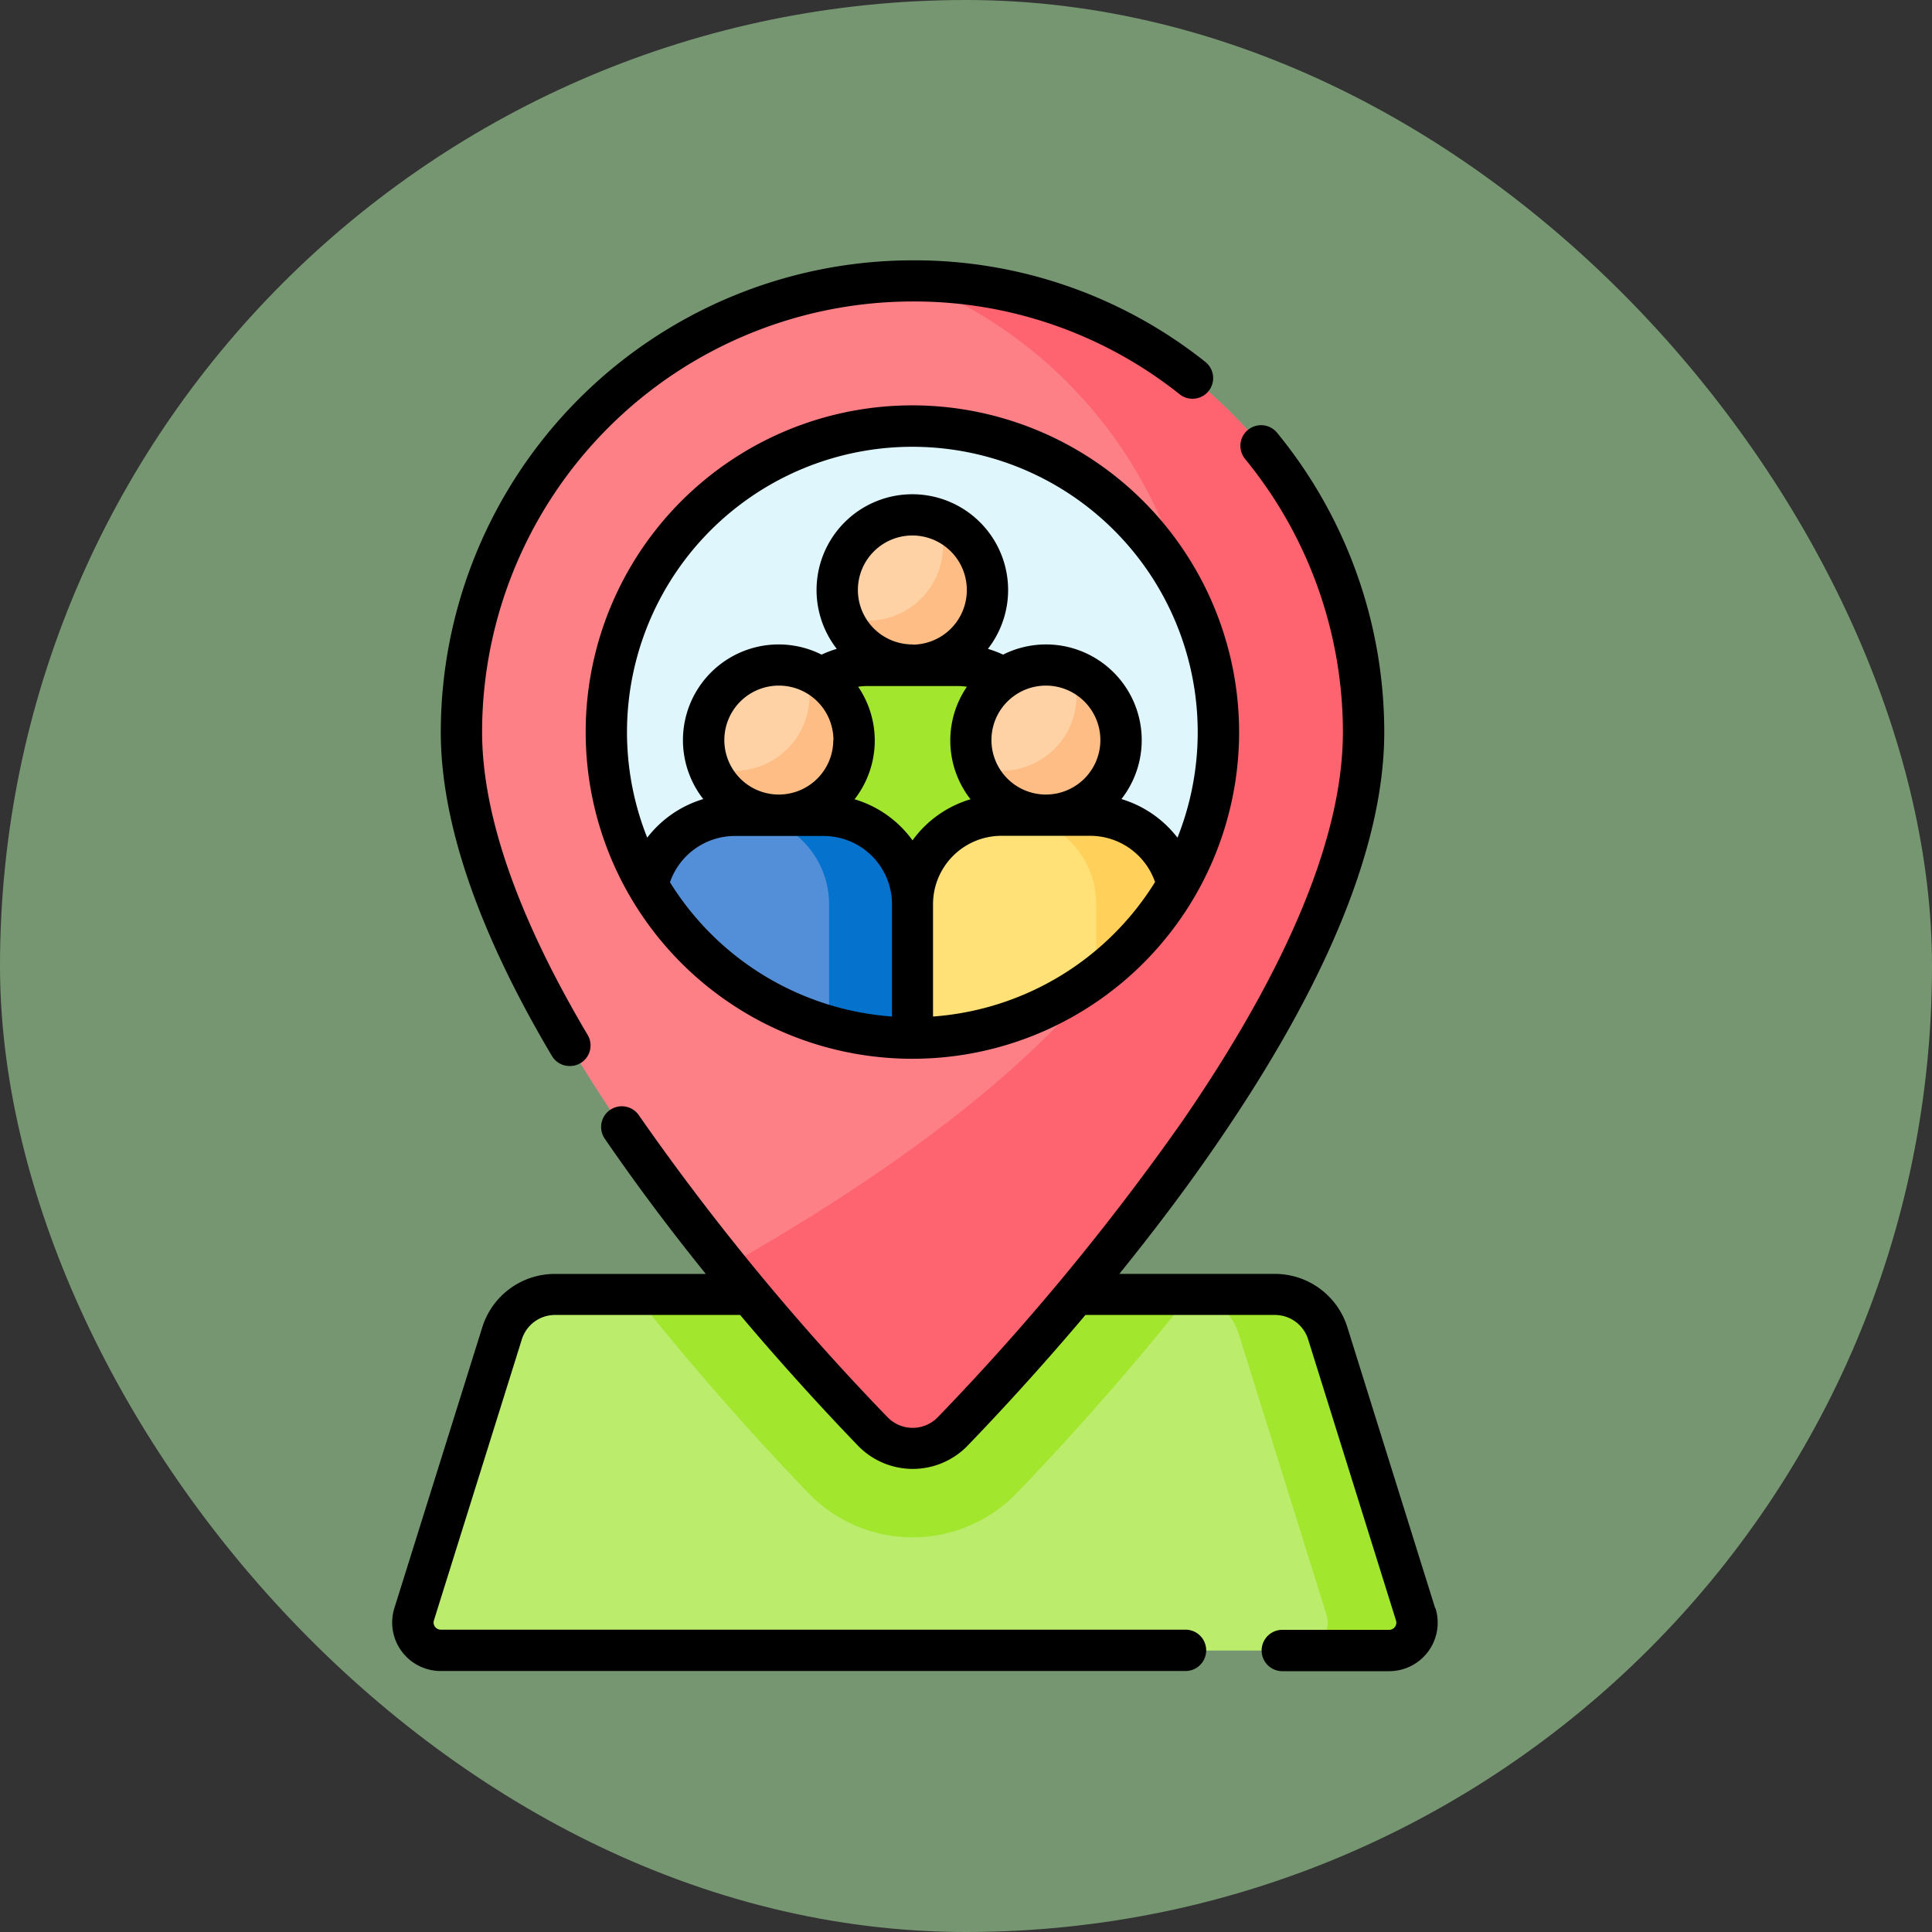 <svg xmlns="http://www.w3.org/2000/svg" width="47" height="47" viewBox="0 0 47 47">
  <rect x="0" y="0" width="47" height="47" fill="#333333" stroke="none"/>
  <g id="Grupo_1112480" data-name="Grupo 1112480" transform="translate(-201.051 -14518)">
    <rect id="Rectángulo_400898" data-name="Rectángulo 400898" width="47" height="47" rx="23.5" transform="translate(201.051 14518)" fill="#769671"/>
    <g id="Grupo_1112008" data-name="Grupo 1112008" transform="translate(144.244 14524.333)">
      <path id="Trazado_897563" data-name="Trazado 897563" d="M97.6,383.93H74.535a.677.677,0,0,1-.646-.879l2.136-6.835a1.354,1.354,0,0,1,1.292-.95h17.5a1.354,1.354,0,0,1,1.292.95l2.136,6.835A.677.677,0,0,1,97.6,383.93Z" transform="translate(-7.006 -350.11)" fill="#bbec6c"/>
      <path id="Trazado_897564" data-name="Trazado 897564" d="M163.653,380.1c.965-1,2.565-2.734,4.224-4.834H154.361c1.658,2.1,3.259,3.833,4.224,4.834a3.519,3.519,0,0,0,5.068,0Z" transform="translate(-82.112 -350.111)" fill="#a2e62e"/>
      <path id="Trazado_897565" data-name="Trazado 897565" d="M359.828,383.052l-2.136-6.835a1.354,1.354,0,0,0-1.292-.95h-2.166a1.354,1.354,0,0,1,1.292.95l2.136,6.835a.677.677,0,0,1-.646.879h2.166A.677.677,0,0,0,359.828,383.052Z" transform="translate(-268.587 -350.11)" fill="#a2e62e"/>
      <path id="Trazado_897566" data-name="Trazado 897566" d="M102.449,7.5a10.973,10.973,0,0,1,10.973,10.973c0,6.078-7.313,14.224-10,17.012a1.353,1.353,0,0,1-1.949,0c-2.686-2.787-10-10.934-10-17.012A10.973,10.973,0,0,1,102.449,7.5Z" transform="translate(-23.443 -6.997)" fill="#fd8087"/>
      <path id="Trazado_897567" data-name="Trazado 897567" d="M192.165,7.5a10.973,10.973,0,0,1,6.217,14.219c-1.516,3.872-6.574,7.4-10.743,9.756,1.395,1.715,2.7,3.129,3.552,4.009a1.353,1.353,0,0,0,1.949,0c2.686-2.787,10-10.934,10-17.012A10.973,10.973,0,0,0,192.165,7.5Z" transform="translate(-113.159 -6.997)" fill="#fe646f"/>
      <circle id="Elipse_12122" data-name="Elipse 12122" cx="7.445" cy="7.445" r="7.445" transform="translate(71.561 4.031)" fill="#dff6fd"/>
      <g id="Grupo_1112006" data-name="Grupo 1112006" transform="translate(72.559 6.197)">
        <g id="Grupo_1112000" data-name="Grupo 1112000" transform="translate(3.199)">
          <g id="Grupo_1111999" data-name="Grupo 1111999" transform="translate(1.421)">
            <circle id="Elipse_12123" data-name="Elipse 12123" cx="1.827" cy="1.827" r="1.827" fill="#fed2a4"/>
            <path id="Trazado_897568" data-name="Trazado 897568" d="M231.919,94.107a1.829,1.829,0,0,1-2.346,2.346,1.828,1.828,0,1,0,2.346-2.346Z" transform="translate(-229.461 -93.995)" fill="#ffbd86"/>
          </g>
          <path id="Trazado_897569" data-name="Trazado 897569" d="M213.2,153.237h-6.5v-4.2a2.166,2.166,0,0,1,2.166-2.166h2.166a2.166,2.166,0,0,1,2.166,2.166Z" transform="translate(-206.705 -143.224)" fill="#a2e62e"/>
        </g>
        <g id="Grupo_1112005" data-name="Grupo 1112005" transform="translate(0 3.652)">
          <g id="Grupo_1112002" data-name="Grupo 1112002">
            <g id="Grupo_1112001" data-name="Grupo 1112001" transform="translate(1.371)">
              <circle id="Elipse_12124" data-name="Elipse 12124" cx="1.827" cy="1.827" r="1.827" fill="#fed2a4"/>
              <path id="Trazado_897570" data-name="Trazado 897570" d="M183.457,148.583a1.829,1.829,0,0,1-2.346,2.346,1.828,1.828,0,1,0,2.346-2.346Z" transform="translate(-180.999 -148.471)" fill="#ffbd86"/>
            </g>
            <path id="Trazado_897571" data-name="Trazado 897571" d="M165.437,203.515v3.258a7.442,7.442,0,0,1-6.447-3.72,2.167,2.167,0,0,1,2.116-1.7h2.166A2.166,2.166,0,0,1,165.437,203.515Z" transform="translate(-158.99 -197.7)" fill="#528fd8"/>
            <path id="Trazado_897572" data-name="Trazado 897572" d="M196.766,203.515v3.258a7.42,7.42,0,0,1-2.03-.281v-2.977a2.166,2.166,0,0,0-2.166-2.166h2.03A2.166,2.166,0,0,1,196.766,203.515Z" transform="translate(-190.319 -197.7)" fill="#0573ce"/>
          </g>
          <g id="Grupo_1112004" data-name="Grupo 1112004" transform="translate(6.447)">
            <g id="Grupo_1112003" data-name="Grupo 1112003" transform="translate(1.421)">
              <circle id="Elipse_12125" data-name="Elipse 12125" cx="1.827" cy="1.827" r="1.827" fill="#fed2a4"/>
              <path id="Trazado_897573" data-name="Trazado 897573" d="M280.381,148.583a1.829,1.829,0,0,1-2.346,2.346,1.828,1.828,0,1,0,2.346-2.346Z" transform="translate(-277.923 -148.471)" fill="#ffbd86"/>
            </g>
            <path id="Trazado_897574" data-name="Trazado 897574" d="M261.614,203.052a7.442,7.442,0,0,1-6.447,3.72v-3.258a2.166,2.166,0,0,1,2.166-2.166H259.5A2.167,2.167,0,0,1,261.614,203.052Z" transform="translate(-255.167 -197.7)" fill="#ffe177"/>
            <path id="Trazado_897575" data-name="Trazado 897575" d="M293.64,203.051h0a7.486,7.486,0,0,1-1.98,2.232v-1.769a2.166,2.166,0,0,0-2.166-2.166h2.03A2.166,2.166,0,0,1,293.64,203.051Z" transform="translate(-287.193 -197.7)" fill="#ffd15b"/>
          </g>
        </g>
      </g>
      <g id="Grupo_1112007" data-name="Grupo 1112007" transform="translate(66.348 0)">
        <path id="Trazado_897576" data-name="Trazado 897576" d="M91.721,88.573l-2.136-6.834a1.848,1.848,0,0,0-1.772-1.3H84.037c.786-.972,1.6-2.037,2.364-3.153,2.708-3.935,4.081-7.308,4.081-10.025a11.492,11.492,0,0,0-2.608-7.285.5.5,0,0,0-.777.639,10.484,10.484,0,0,1,2.379,6.646c0,2.509-1.313,5.69-3.9,9.455a59.831,59.831,0,0,1-5.954,7.208.85.85,0,0,1-1.225,0,59.482,59.482,0,0,1-6.048-7.343.5.5,0,1,0-.831.567c.8,1.167,1.641,2.28,2.459,3.292H70.311a1.848,1.848,0,0,0-1.772,1.3L66.4,88.573A1.18,1.18,0,0,0,67.529,90.1H85.647a.5.5,0,0,0,0-1.006H67.529a.174.174,0,0,1-.166-.226L69.5,82.038a.846.846,0,0,1,.812-.6h4.5c1.138,1.348,2.168,2.455,2.864,3.177a1.856,1.856,0,0,0,2.673,0c.693-.719,1.724-1.826,2.864-3.177h4.607a.847.847,0,0,1,.812.6l2.136,6.834a.174.174,0,0,1-.166.226h-2.6a.5.5,0,0,0,0,1.006h2.6a1.18,1.18,0,0,0,1.126-1.532Z" transform="translate(-66.348 -55.782)"/>
        <path id="Trazado_897577" data-name="Trazado 897577" d="M87.114,19.6a.5.5,0,0,0,.432-.759c-1.7-2.87-2.566-5.349-2.566-7.37a10.482,10.482,0,0,1,10.47-10.47,10.363,10.363,0,0,1,6.5,2.258.5.5,0,1,0,.624-.788A11.36,11.36,0,0,0,95.451,0,11.489,11.489,0,0,0,83.975,11.476c0,2.2.91,4.856,2.706,7.883A.5.5,0,0,0,87.114,19.6Z" transform="translate(-82.793 0)"/>
        <path id="Trazado_897578" data-name="Trazado 897578" d="M144.555,52.632A7.948,7.948,0,1,0,152.5,60.58,7.957,7.957,0,0,0,144.555,52.632Zm-5.9,11.6a1.672,1.672,0,0,1,1.572-1.124h2.166a1.665,1.665,0,0,1,1.663,1.663V67.5A6.948,6.948,0,0,1,138.651,64.228Zm5.9-1.017a2.677,2.677,0,0,0-1.41-1,2.323,2.323,0,0,0,.087-2.738,1.679,1.679,0,0,1,.24-.017h2.166a1.681,1.681,0,0,1,.24.017,2.322,2.322,0,0,0,.088,2.738,2.677,2.677,0,0,0-1.411,1ZM147.8,62.1a1.325,1.325,0,1,1,1.325-1.325A1.326,1.326,0,0,1,147.8,62.1Zm-3.249-3.652a1.325,1.325,0,1,1,1.325-1.325A1.326,1.326,0,0,1,144.555,58.453Zm-1.924,2.327a1.325,1.325,0,1,1-1.325-1.325A1.326,1.326,0,0,1,142.631,60.78Zm2.427,6.724V64.767a1.665,1.665,0,0,1,1.663-1.663h2.166a1.672,1.672,0,0,1,1.572,1.124A6.948,6.948,0,0,1,145.058,67.5ZM151,63.149a2.7,2.7,0,0,0-1.363-.939,2.328,2.328,0,0,0-2.879-3.514,2.662,2.662,0,0,0-.369-.14,2.33,2.33,0,1,0-3.677,0,2.662,2.662,0,0,0-.369.14,2.328,2.328,0,0,0-2.879,3.514,2.7,2.7,0,0,0-1.363.939,6.942,6.942,0,1,1,12.9,0Z" transform="translate(-131.897 -49.104)"/>
      </g>
    </g>
  </g>
</svg>
